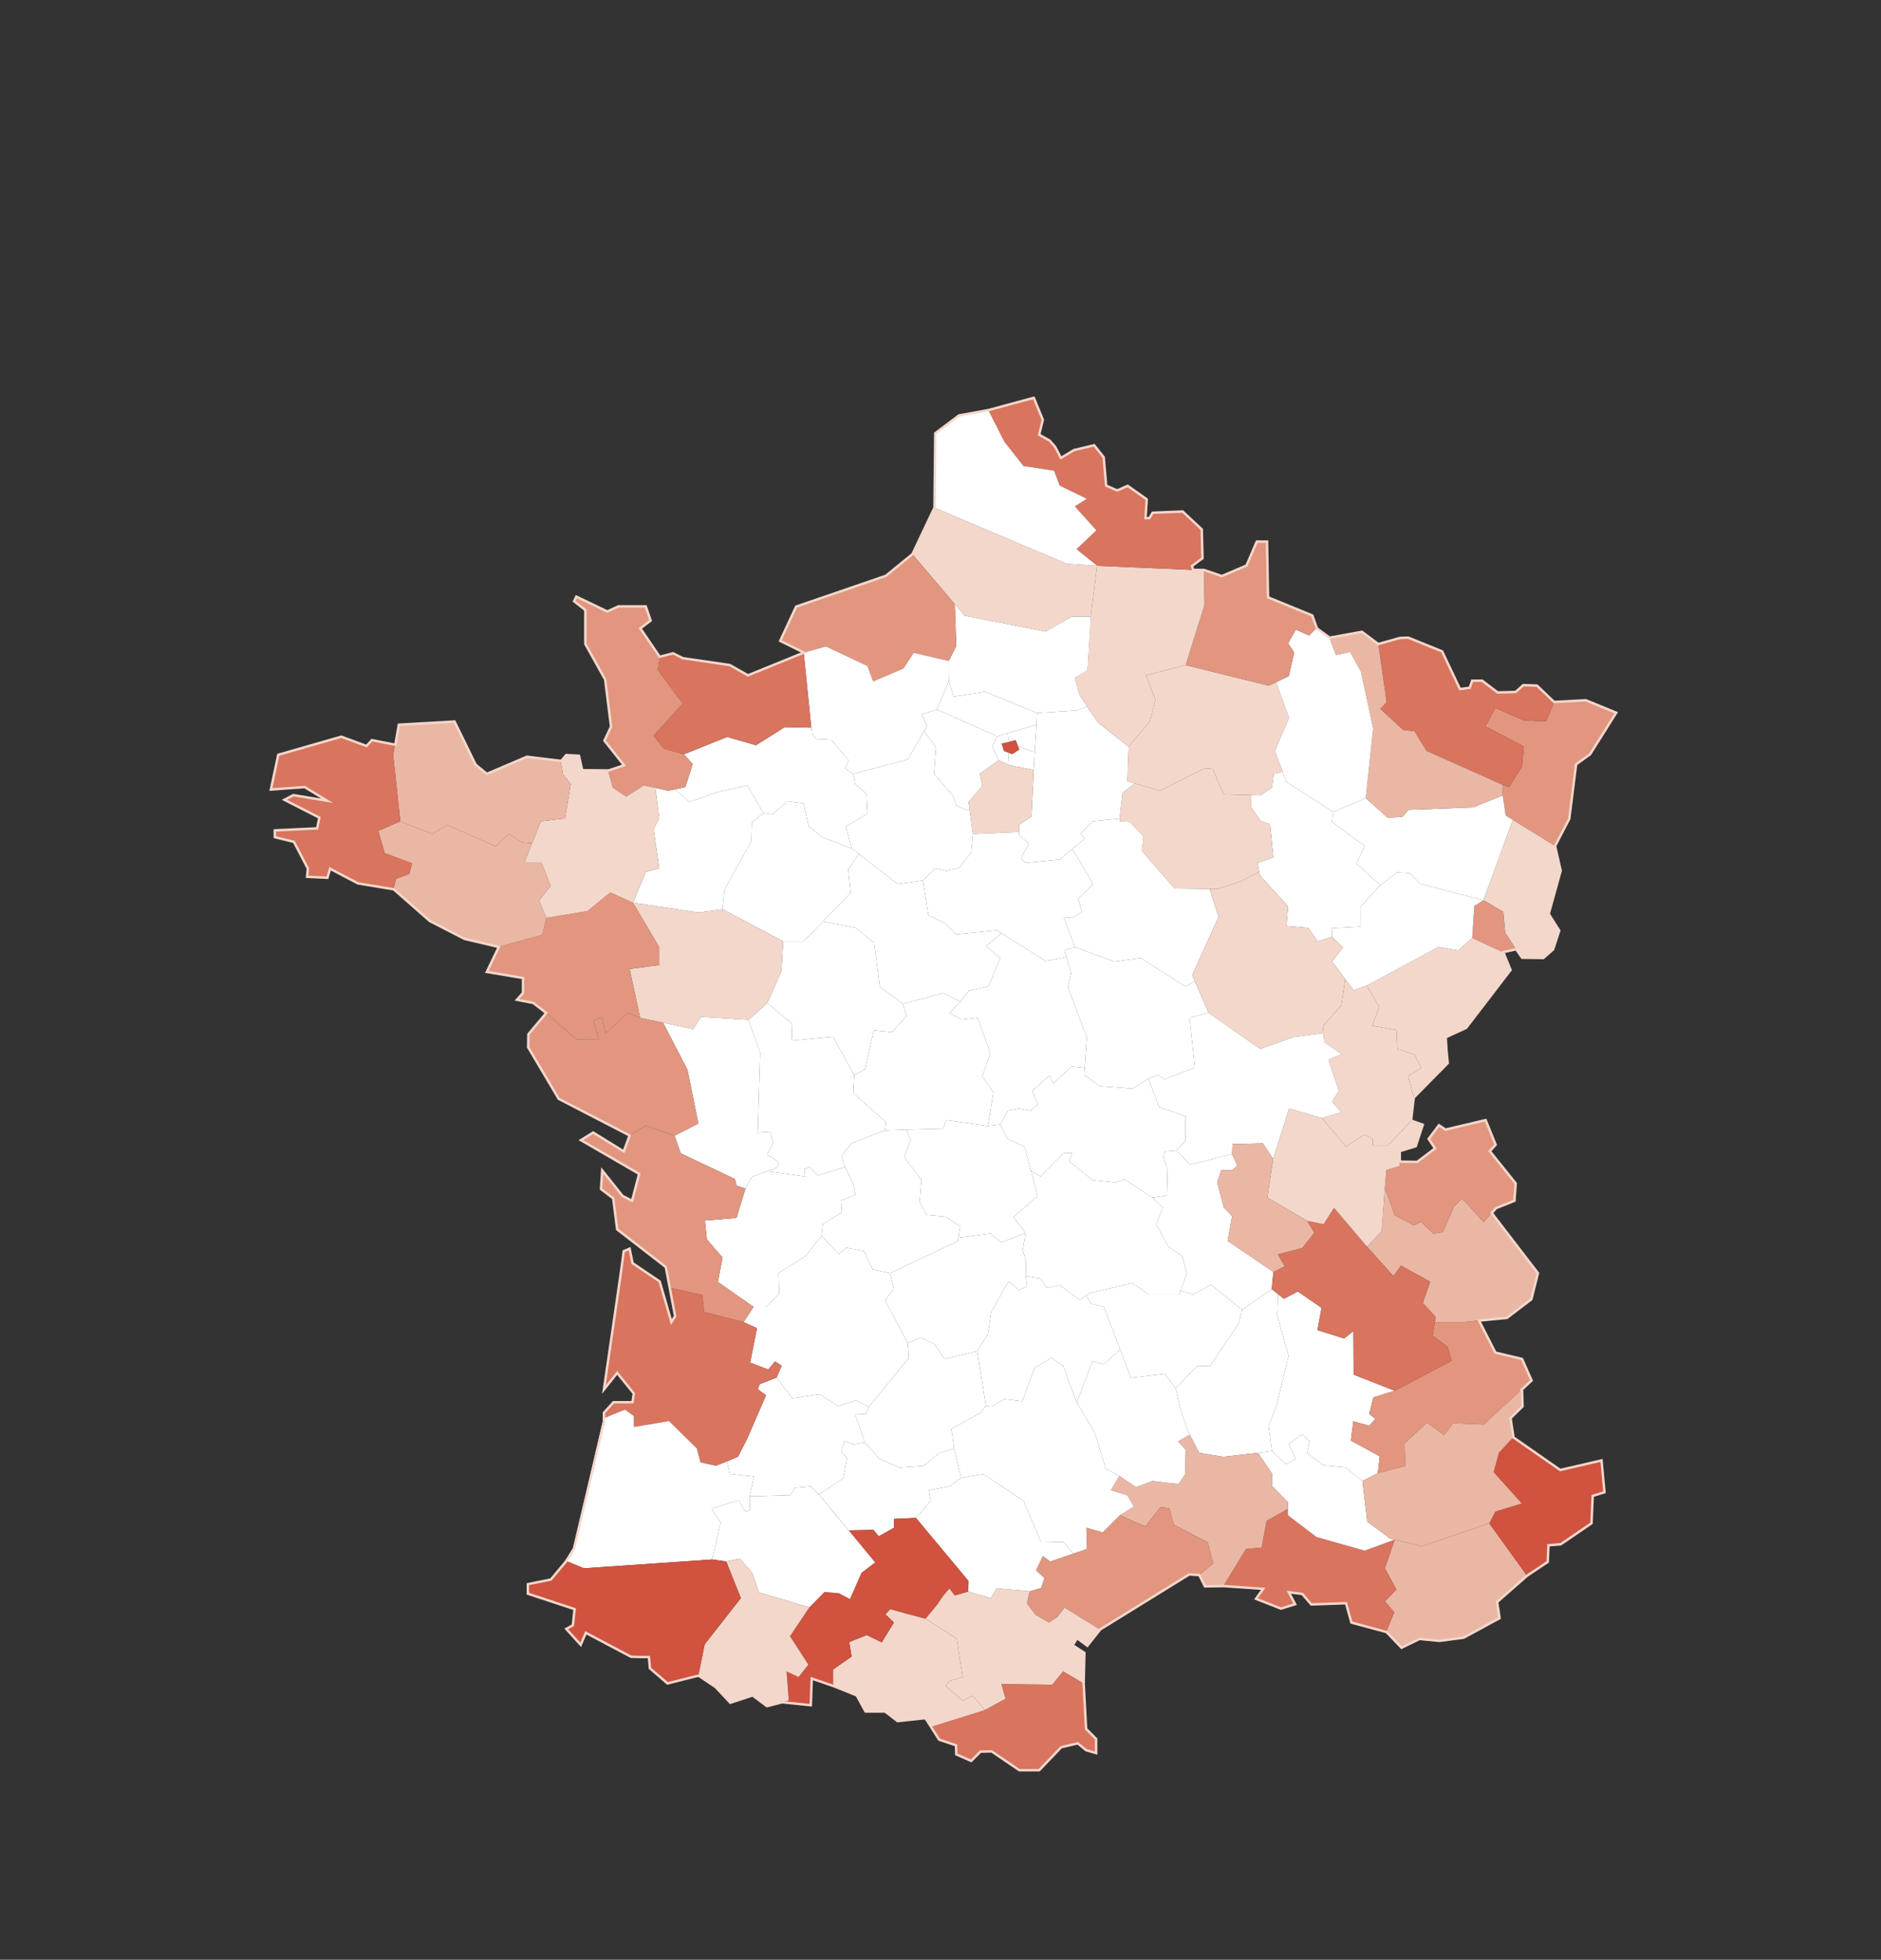<?xml version="1.0" encoding="utf-8"?>
<!-- Generator: Adobe Illustrator 19.0.0, SVG Export Plug-In . SVG Version: 6.00 Build 0)  -->
<svg version="1.1" id="Calque_1" xmlns="http://www.w3.org/2000/svg" xmlns:xlink="http://www.w3.org/1999/xlink" x="0px" y="0px"
	 viewBox="0 0 769.3 801.5" style="enable-background:new 0 0 769.3 801.5;" xml:space="preserve">
<rect x="0" y="0" width="769.3" height="801.5" fill="#333333" stroke="none"/>
<style type="text/css">
	.st0{fill:#EBB7A5;}
	.st1{fill:#D9745E;}
	.st2{fill:#FFFFFF;}
	.st3{fill:#F4D7CB;}
	.st4{fill:#E2967F;}
	.st5{fill:#D0523F;}
	.st6{fill:none;stroke:#F4D7CB;stroke-miterlimit:10;}
</style>
<g id="XMLID_2577_">
	<polygon id="Var" class="st0" points="609.1,623 624.5,644.4 612.1,655.2 613.1,661.8 598.4,669.8 588.5,671.1 580.5,670.3 
		573.1,673.9 566.9,667.5 570.2,659.4 566.4,654.9 571.1,650.1 566.4,641.4 570.4,629.7 581.5,632.4 	"/>
	<polygon id="Bouches-du-Rhône" class="st1" points="566.4,641.4 571.1,650.1 566.4,654.9 570.2,659.4 566.9,667.5 552.5,663.6 
		550.3,655.7 536.2,656.2 532.4,651.9 527,651.2 529.6,656.1 523.8,657.9 513.5,653.9 516.5,649.8 500.3,648.7 509.6,633.5 
		516,632.9 518,622 526.7,617.1 526.7,619.7 538.4,628.6 558.1,634.2 570.4,629.7 570.4,629.7 	"/>
	<polygon id="Drôme" class="st2" points="570.4,568.8 561.7,571.5 560,578.3 562.5,580.3 560,583.1 553.5,581.3 552.5,589.2 
		564.3,595.6 563.5,602.5 557.2,605.7 550.2,600.1 541.3,599.3 534.6,594.2 535.6,589.5 532.6,586.6 527.1,590.5 529.9,596.7 
		526,598.8 520.2,593.5 518.8,583.1 522.1,574.8 527,554.6 522.4,538 522.7,529.3 525.1,531.2 530.8,528.2 540.5,534.9 538.8,544 
		549.7,547.4 553.5,544.4 553.6,562.2 	"/>
	<polygon id="Vaucluse" class="st2" points="570.4,629.7 558.1,634.2 538.4,628.6 526.7,619.7 526.7,617.1 526.7,614.3 520.3,607.8 
		520.3,602.8 514.5,594.2 514.4,594.2 520.2,593.5 526,598.8 529.9,596.7 527.1,590.5 532.6,586.6 535.6,589.5 534.6,594.2 
		541.3,599.3 550.2,600.1 557.2,605.7 559.2,622.3 568.6,629.3 	"/>
	<polygon id="Haute-Marne" class="st2" points="564.5,362 556.4,370.9 556.4,379 544.9,379.6 544.8,383.2 538.9,385 535,379.5 
		526.1,378.7 526.8,370.7 515.3,358.1 515,356.6 514.3,352.9 520.8,350.6 519.4,337.1 515.6,335.8 511.7,330.2 511.7,325.2 
		515.5,325.3 520.2,322 520.9,316.5 524.6,315.6 526.1,319.8 545.3,332.1 544.8,336.2 558.1,345.9 554.8,353.2 	"/>
	<polygon id="Marne" class="st3" points="464.1,320.4 461.1,319.5 461.6,305.4 470.3,295 472.5,286.1 468.7,276.2 484.9,272 
		518.8,280.4 521.9,279 527.2,293.6 521.4,307.1 524.6,315.6 520.9,316.5 520.2,322 515.5,325.3 511.7,325.2 500.4,324.9 496,314.5 
		492.7,314.2 474.4,323.4 	"/>
	<polygon id="Ardèche" class="st2" points="522.4,538 527,554.6 522.1,574.8 518.8,583.1 520.2,593.5 514.4,594.2 500.3,595.8 
		490.4,594.2 486.6,586.8 485.8,585.2 482.8,576.5 480.8,567.8 489.7,558.6 494.9,558.7 506.7,541.1 508,535.7 520.1,527.2 
		522.7,529.3 	"/>
	<polygon id="Gard" class="st0" points="526.7,614.3 526.7,617.1 518,622 516,632.9 509.6,633.5 500.3,648.7 492.6,648.8 
		490.4,644.2 496.2,639.4 493.9,630.8 480.1,623.6 478.2,616.8 474.6,616.4 468.4,624.3 458,619.7 463.7,616.2 461.1,611.6 
		454.3,609.5 457.8,603.6 464.6,608.2 471.3,605.7 476.3,606.3 482,606.9 484.7,603 484.9,592.9 481.8,589.5 486.6,586.8 
		490.4,594.2 500.3,595.8 514.4,594.2 514.5,594.2 520.3,602.8 520.3,607.8 	"/>
	<polygon id="Aube" class="st3" points="519.4,337.1 520.8,350.6 514.3,352.9 515,356.6 514.9,356.6 507.6,360.4 497.8,363.6 
		494.9,363.6 480.4,363.4 467,348 467.7,342.1 462.1,336.1 458.1,335.9 457.9,334.8 459.1,324.3 464.1,320.4 474.4,323.4 
		492.7,314.2 496,314.5 500.4,324.9 511.7,325.2 511.7,330.2 515.6,335.8 	"/>
	<polygon id="Loire" class="st2" points="520.8,520.2 520.1,527.2 508,535.7 495.2,525.4 488,529.5 482.8,527.8 485.4,520.9 
		483.5,513.7 477.8,509.9 472.9,500.7 475.6,493.9 471.3,489.8 477.6,488.9 477.3,477.3 475.8,473.4 476.4,470.9 481.1,470.5 
		486.7,476.3 503.9,472 506.1,476.7 503.9,478.6 499.5,478.6 497.8,483.6 500.6,493.9 503.9,497.4 502.1,507.5 	"/>
	<polygon id="Haute-Loire" class="st2" points="508,535.7 506.7,541.1 494.9,558.7 489.7,558.6 480.8,567.8 476.3,561.9 
		462.5,563.5 458.1,551.9 451.5,534.5 446.2,533.1 444.5,530.2 444.2,529.8 445.4,528.9 463.1,524.8 469.7,529.3 482.3,529.3 
		482.8,527.8 488,529.5 495.2,525.4 	"/>
	<polygon id="Yonne" class="st2" points="494.9,364.2 498.4,375 487.6,398.8 488.7,401.3 484.9,403.5 466.5,391.8 455.8,393.3 
		439.7,387.4 435,375.1 438.5,375.4 442.5,373 441,367.5 447.1,361.6 438.5,347.2 443.6,343 441.9,341 446.8,335.9 457.9,334.8 
		458.1,335.9 462.1,336.1 467.7,342.1 467,348 480.4,363.4 494.9,363.6 	"/>
	<polygon id="Hérault" class="st4" points="493.9,630.8 496.2,639.4 490.4,644.2 486.3,643.9 449.8,666.4 435.4,657.5 432.4,661.4 
		429,663.6 423.5,660.4 420,655.8 421.1,650.8 425.8,649.4 427.1,645.4 423.7,642.2 426.5,636.4 429.6,638.6 438.9,635.4 
		444.5,633.5 444.3,624.8 451,626.7 458,619.7 468.4,624.3 474.6,616.4 478.2,616.8 480.1,623.6 	"/>
	<polygon id="Nièvre" class="st2" points="488.7,401.3 494.3,414.2 486.5,416.2 488.7,436.6 476.3,441.4 473.5,439.7 469.7,441.1 
		463.3,445.2 449.7,444.2 443.4,439.6 443.6,436.7 444.5,424.3 436.7,403.6 438.1,398.1 436.1,391.3 436.1,391.3 435.3,388.7 
		439.7,387.4 455.8,393.3 466.5,391.8 484.9,403.5 	"/>
	<polygon id="Lozère" class="st2" points="485.8,585.2 486.6,586.8 481.8,589.5 484.9,592.9 484.7,603 482,606.9 476.3,606.3 
		471.3,605.7 464.6,608.2 457.8,603.6 452.2,600.6 447.7,585.8 440.4,573.6 446.8,556.7 451.4,558 458.1,551.9 462.5,563.5 
		476.3,561.9 480.8,567.8 482.8,576.5 	"/>
	<polygon id="Puy-de-Dôme" class="st2" points="483.5,513.7 485.4,520.9 482.8,527.8 482.3,529.3 469.7,529.3 463.1,524.8 
		445.4,528.9 444.2,529.8 441.7,531.7 433.2,525.5 428.2,526.8 425.5,522.8 419.5,521.9 419.6,515.8 418.3,511.2 419.4,504.3 
		414.5,497.8 424.4,489.1 421.6,478.6 425.5,481.2 435,471.6 438.4,471.6 437.4,475 446.8,482.6 456.1,483.6 459.9,482.3 
		471.3,489.8 475.6,493.9 472.9,500.7 477.8,509.9 	"/>
	<polygon id="Allier" class="st2" points="484.9,456.6 484.8,466.6 481.1,470.5 476.4,470.9 475.8,473.4 477.3,477.3 477.6,488.9 
		471.3,489.8 459.9,482.3 456.1,483.6 446.8,482.6 437.4,475 438.4,471.6 435,471.6 425.5,481.2 421.6,478.6 419,469 411.9,465.6 
		409.1,459.9 412.1,454.3 416.7,453.4 421.4,454.3 424.5,451.6 422.1,446.2 429.2,439.9 430.7,443.2 438.2,436.2 443.2,436.7 
		443.6,436.7 443.4,439.6 449.7,444.2 463.3,445.2 469.7,441.1 474,452.7 	"/>
	<polygon id="Seine-et-Marne" class="st2" points="464.1,320.4 459.1,324.3 457.9,334.8 446.8,335.9 441.9,341 443.6,343 
		438.5,347.2 433.4,351.5 419.4,352.9 417.5,351.1 420.8,345 416.8,341.6 416.9,340.4 416.9,337.2 421.8,334 422.8,315 423.2,307.5 
		423.9,296.4 424.1,291.6 440.3,290.6 444.6,288.9 449.1,295.5 461.6,305.4 461.1,319.5 	"/>
	<polygon id="Aveyron" class="st2" points="461.1,611.6 463.7,616.2 458,619.7 451,626.7 444.3,624.8 444.5,633.5 438.9,635.4 
		434.9,630.7 425.7,630.5 418.6,613.8 402.2,602.9 393.1,604.4 390.2,592.5 389.1,584.4 401,577.8 403.2,574.9 405.7,575.2 
		410.7,572.2 418.1,573.1 423.1,559.6 430,555.3 434.9,558.7 437.1,565 440.4,573.6 447.7,585.8 452.2,600.6 457.8,603.6 
		454.3,609.5 	"/>
	<polygon id="Cantal" class="st2" points="451.5,534.5 458.1,551.9 451.4,558 446.8,556.7 440.4,573.6 437.1,565 434.9,558.7 
		430,555.3 423.1,559.6 418.1,573.1 410.7,572.2 405.7,575.2 403.2,574.9 399.7,552.6 404,545.7 405.4,536.5 412.5,524 416.6,527.6 
		420.1,526.1 419.5,521.9 425.5,522.8 428.2,526.8 433.2,525.5 441.7,531.7 444.2,529.8 444.5,530.2 446.2,533.1 	"/>
	<polygon id="Bas-Rhin" class="st4" points="641.8,334.9 644.6,312.6 650.3,308.5 661,291.5 648.6,286.4 635.6,287.1 632.3,295.1 
		623.1,294.6 611.6,289.5 607.5,297.1 623.2,305.3 622.5,313.4 617.2,321.9 614.6,321 614.6,325.3 615.8,333.5 618.7,335.3 636,346 
			"/>
	<polygon id="Alpes-Maritimes" class="st5" points="651.2,611.8 656.1,610.3 654.9,597.3 638,601.2 618.8,587.9 613,594.2 
		610.9,602.1 622.4,614.9 611.6,618.2 609.1,623 610,624.3 624.5,644.4 632.9,638.8 633.1,632 638.2,631.6 650.7,623 650.7,622.9 	
		"/>
	<polygon id="Haut-Rhin" class="st3" points="615.6,381.5 619.9,388 622.4,391.7 631,391.5 635.2,388.3 637.7,380.6 637.7,380.6 
		633.4,373.8 638.3,356.1 636,346 618.7,335.3 606.7,368.2 614.8,372.9 	"/>
	<polygon id="Moselle" class="st1" points="572.6,260.9 563.7,263.4 567.1,287.2 564.5,289.9 573.9,298.6 578.5,299.1 583.4,307.1 
		614.6,321 617.2,321.9 622.5,313.4 623.2,305.3 607.5,297.1 611.6,289.5 623.1,294.6 632.3,295.1 635.6,287.1 628.6,280.4 
		623,280.2 619.9,283 612.5,283.2 606.2,278.4 602.1,278.4 601.1,281.3 597.4,281.8 589.7,266.4 581.8,263.2 575.9,260.8 	"/>
	<polygon id="Savoie" class="st0" points="598,490.2 594.7,493.4 590.1,503.9 586.3,504.6 581.2,499.8 578.2,501.1 570.4,497 
		566.4,485.7 565.1,503.5 559.1,509.9 569.9,521.9 573,517.6 584.9,524.2 581.9,532.9 587.2,538.7 586.8,540.7 598.7,540.7 
		604.8,540.1 616.2,539 626.1,531.4 628.8,520.7 610,496.1 606.8,499.8 	"/>
	<polygon id="Hautes-Alpes" class="st4" points="574.5,590.3 583.7,581.8 590.6,587 594.2,582.1 606.9,582.6 622.1,568.5 
		626.2,564.6 622.4,555.8 611.5,553.2 604.8,540.1 598.7,540.7 586.8,540.7 585.9,546.3 592,550.8 593.7,556.5 570.4,568.8 
		568.2,569.4 561.7,571.5 560,578.3 562.5,580.3 560,583.1 553.5,581.3 552.5,589.2 564.3,595.6 563.5,602.5 574.7,599.6 	"/>
	<polygon id="Alpes-de-Haute-Provence" class="st0" points="611.6,618.2 622.4,614.9 610.9,602.1 613,594.2 618.8,587.9 617.6,580 
		622.5,575.2 622.4,568.8 622.1,568.5 606.9,582.6 594.2,582.1 590.6,587 583.7,581.8 574.5,590.3 574.7,599.6 563.5,602.5 
		557.2,605.7 559.2,622.3 568.6,629.3 570.4,629.7 570.4,629.7 581.5,632.4 605,624.4 609.1,623 	"/>
	<polygon id="Territoire_de_Belfort" class="st4" points="619.3,388.4 619.9,388 615.6,381.5 614.8,372.9 606.7,368.2 603,370.5 
		602.1,383.6 614.6,389.4 	"/>
	<polygon id="Haute-Savoie" class="st4" points="609.1,470.8 611.5,468.2 607.5,458.1 591,462 588.3,460.2 584.2,465.8 586.8,469.8 
		579.5,475.2 572.4,475.1 572.4,476.9 567,478.5 566.4,485.7 566.4,485.7 570.4,497 578.2,501.1 581.2,499.8 586.3,504.6 
		590.1,503.9 594.7,493.4 598,490.2 606.8,499.8 610,496.1 611.7,494.1 619.2,491.1 619.4,489.2 619.7,484 	"/>
	<polygon id="Vosges" class="st2" points="576.6,357.1 581,361.5 606.7,368.2 618.7,335.3 615.8,333.5 614.6,325.3 602.5,330.2 
		576.1,331.2 573.5,334.1 567.5,334.4 558.6,326.4 545.3,332.1 544.8,336.2 558.1,345.9 554.8,353.2 564.5,362 571.4,356.8 	"/>
	<polygon id="Doubs" class="st3" points="561.2,419.5 571.2,421.3 571.5,429 578.5,431.3 581.3,436.8 575.9,440.1 578.2,448.9 
		592.1,434.8 591.8,424.2 599.9,420.4 617.6,396.7 614.6,389.4 602.1,383.6 596.4,388.7 588.3,387.3 559,403.1 564.1,411.9 	"/>
	<polygon id="Meurthe-et-Moselle" class="st0" points="583.4,307.1 578.5,299.1 573.9,298.6 564.5,289.9 567.1,287.2 563.7,263.4 
		558.3,259.5 556.8,258.4 543.7,260.8 546.4,267.9 552.2,266.7 556.6,274.7 561.6,297.9 558.6,326.4 567.5,334.4 573.5,334.1 
		576.1,331.2 602.5,330.2 614.6,325.3 614.6,321 	"/>
	<polygon id="Haute-Saône" class="st2" points="544.8,393.3 550.2,400.5 553.6,405.1 559,403.1 588.3,387.3 596.4,388.7 
		602.1,383.6 603,370.5 606.7,368.2 581,361.5 576.6,357.1 571.4,356.8 564.5,362 556.4,370.9 556.4,379 544.9,379.6 544.8,383.2 
		549.2,387.5 	"/>
	<polygon id="Isère" class="st1" points="593.7,556.5 592,550.8 585.9,546.3 586.8,540.7 587.2,538.7 581.9,532.9 584.9,524.2 
		573,517.6 569.9,521.9 559.1,509.9 545.6,494 541.3,500.7 534.6,499.3 537.5,504.2 532.6,510.4 522.6,513 525.4,517.9 520.8,520.2 
		520.1,527.2 522.7,529.3 525.1,531.2 530.8,528.2 540.5,534.9 538.8,544 549.7,547.4 553.5,544.4 553.6,562.2 567.8,567.8 
		570.4,568.8 	"/>
	<polygon id="Ain" class="st3" points="566.4,485.7 566.4,485.7 567,478.5 572.4,476.9 572.4,475.1 572.3,471 578.9,469.1 
		581.7,460.5 577,458.5 567.8,468.4 561.4,468.4 561.5,465.8 558,464 550.5,469 540.7,457.3 527.2,453.4 520.7,474 518.3,489.8 
		534.6,499.3 541.3,500.7 545.6,494 559.1,509.9 565.1,503.5 	"/>
	<polygon id="Jura" class="st3" points="550.5,469 558,464 561.5,465.8 561.4,468.4 567.8,468.4 577,458.5 578.2,448.9 575.9,440.1 
		581.3,436.8 578.5,431.3 571.5,429 571.2,421.3 561.2,419.5 564.1,411.9 559,403.1 553.6,405.1 550.2,400.5 548.6,411.1 541,419.8 
		541.3,422.5 541.6,426.2 548.8,431.1 543.3,433.4 547.6,446.2 544.8,450.5 548.6,454.9 540.7,457.3 	"/>
	<polygon id="Meuse" class="st2" points="561.6,297.9 556.6,274.7 552.2,266.7 546.4,267.9 543.7,260.8 538.4,256.9 535.4,259.9 
		530,257.5 526.8,263.1 529.3,266.9 527.1,276.5 521.9,279 527.2,293.6 521.4,307.1 524.6,315.6 526.1,319.8 545.3,332.1 
		558.6,326.4 	"/>
	<polygon id="Côte-d_x27_Or" class="st3" points="529.2,424.1 541.3,422.5 541,419.8 548.6,411.1 550.2,400.5 544.8,393.3 
		549.2,387.5 544.8,383.2 538.9,385 535,379.5 526.1,378.7 526.8,370.7 515.3,358.1 515,356.6 514.9,356.6 507.6,360.4 497.8,363.6 
		494.9,363.6 494.9,364.2 498.4,375 487.6,398.8 488.7,401.3 494.3,414.2 515.4,429 	"/>
	<polygon id="Saône-et-Loire" class="st2" points="516.5,467.6 520.7,474 527.2,453.4 540.7,457.3 548.6,454.9 544.8,450.5 
		547.6,446.2 543.3,433.4 548.8,431.1 541.6,426.2 541.3,422.5 529.2,424.1 515.4,429 494.3,414.2 486.5,416.2 488.7,436.6 
		476.3,441.4 473.5,439.7 469.7,441.1 474,452.7 484.9,456.6 484.8,466.6 481.1,470.5 486.7,476.3 503.9,472 504.1,467.9 	"/>
	<polygon id="Ardennes" class="st4" points="529.3,266.9 526.8,263.1 530,257.5 535.4,259.9 538.4,256.9 536.5,251.5 518.6,244.3 
		518.2,221.5 514,221.5 509.8,231.3 499.7,235.6 492.4,233.1 492.6,247.5 484.9,272 518.8,280.4 521.9,279 527.1,276.5 	"/>
	<polygon id="Rhône" class="st0" points="522.6,513 532.6,510.4 537.5,504.2 534.6,499.3 518.3,489.8 520.7,474 516.5,467.6 
		504.1,467.9 503.9,472 506.1,476.7 503.9,478.6 499.5,478.6 497.8,483.6 500.6,493.9 503.9,497.4 502.1,507.5 520.8,520.2 
		525.4,517.9 	"/>
	<polygon id="Aisne" class="st3" points="492.6,247.5 492.4,233.1 488,233.1 448.7,231.4 446.1,252.2 446,252.7 444.8,274.2 
		439.6,277.3 441.6,284.4 444.6,288.9 449.1,295.5 461.6,305.4 470.3,295 472.5,286.1 468.7,276.2 484.9,272 	"/>
	<polygon id="Nord" class="st1" points="418.6,190.6 431.1,192.5 433.4,198.6 444.5,204 439.6,207.1 448.4,216.9 440.3,224.6 
		448.7,231.4 488,233.1 487.5,231.5 491.8,228.3 491.5,216.5 483.7,209.2 471.4,209.7 470.1,211.9 468.5,211.9 468.8,204.2 
		461.2,198.7 456.8,200.6 452.2,198.6 451.2,187 447.3,182.1 439,184.1 433.7,187.3 431.3,182.7 429.2,180.2 424.8,177.8 
		426.4,171.7 422.8,162.7 422.8,162.7 404.2,167.7 410.8,180.7 	"/>
	<polygon id="Somme" class="st3" points="448.7,231.4 436.4,230.6 382,207.6 373.1,226.6 390.5,247.1 394.5,251.8 427.6,258.3 
		438.3,252.2 445.3,252.2 446.1,252.2 	"/>
	<polygon id="Pas-de-Calais" class="st2" points="436.4,230.6 448.7,231.4 440.3,224.6 448.4,216.9 439.6,207.1 444.5,204 
		433.4,198.6 431.1,192.5 418.6,190.6 410.8,180.7 404.2,167.7 392,169.9 382.3,177.2 382,207.6 	"/>
	<polygon id="Oise" class="st2" points="446.1,252.2 444.8,274.2 439.6,277.3 441.6,284.4 444.6,288.9 440.3,290.6 424.1,291.6 
		402.9,282.9 390,284.9 388.1,278.4 388,270.3 391.1,264.2 390.5,247.1 394.5,251.8 427.6,258.3 438.3,252.2 	"/>
	<polygon id="Cher" class="st2" points="436.7,403.6 444.5,424.3 443.6,436.7 443.2,436.7 438.2,436.2 430.7,443.2 429.2,439.9 
		422.1,446.2 424.5,451.6 421.4,454.3 416.7,453.4 412.1,454.3 409.1,459.9 404,460.5 406.3,446.8 401.8,440.2 405,430.6 
		399.8,416.2 393.3,417 388.3,414.3 392.7,409.7 396.3,405.2 404.3,403.4 409.1,391.8 403.3,387 409.6,381.7 427.8,393.1 
		436.1,391.3 436.1,391.3 438.1,398.1 	"/>
	<polygon id="Creuse" class="st2" points="421.6,478.6 424.4,489.1 414.5,497.8 419.4,504.3 409.6,508.1 405,504.5 392,506.2 
		392.7,501.6 386.8,497.6 379.1,496.9 376.1,491.6 376.9,482.6 369.8,473.2 372.5,466.3 370.7,462 385.7,461.6 387,458.1 404,460.5 
		409.1,459.9 411.9,465.6 419,469 	"/>
	<polygon id="Val-d_x27_Oise" class="st2" points="424.1,291.6 423.9,296.4 412.2,299.8 407.8,301.1 383.2,290.2 388.1,278.4 
		390,284.9 402.9,282.9 	"/>
	<polygon id="Seine-Saint-Denis" class="st2" points="423.9,296.4 423.2,307.5 422.4,307.4 416.8,305.3 416.4,305.4 415.4,302.7 
		412.7,303.4 412.6,302.8 412.2,299.8 	"/>
	<polygon id="Val-de-Marne" class="st2" points="423.2,307.5 422.8,315 412.7,312.9 412.4,308.4 412.6,307.9 414,308.4 416.9,306.5 
		416.4,305.4 416.8,305.3 422.4,307.4 	"/>
	<polygon id="Essonne" class="st3" points="422.8,315 421.8,334 416.9,337.2 416.9,340.4 416,340.3 397.9,341.1 396.6,331.3 
		396.1,328 401.8,321.4 400.7,316.5 408.5,310.9 412.7,312.9 	"/>
	<polygon id="Paris" class="st5" points="416.4,305.4 416.9,306.5 414,308.4 412.6,307.9 410.6,307.2 409.6,304.1 412.7,303.4 
		415.4,302.7 	"/>
	<polygon id="Hauts-de-Seine" class="st2" points="412.6,302.8 412.7,303.4 409.6,304.1 410.6,307.2 412.6,307.9 412.4,308.4 
		412.7,312.9 408.5,310.9 405.8,305.4 407.8,301.1 412.2,299.8 	"/>
	<polygon id="Loir-et-Cher" class="st2" points="409.6,381.7 403.3,387 409.1,391.8 404.3,403.4 396.3,405.2 392.7,409.7 
		385.8,406.1 369.3,410.6 359.8,403.5 357.5,385.6 349.9,379.4 336.5,376.9 347.9,365.2 346.9,355.5 351.3,349.3 367.2,361.6 
		377.5,360.1 379.7,374.3 386.4,377.6 391.1,382.1 407.6,380.5 	"/>
	<polygon id="Yvelines" class="st2" points="405.8,305.4 408.5,310.9 400.7,316.5 401.8,321.4 396.1,328 396.6,331.3 395.6,331.4 
		391.1,329.5 389.7,325.3 382,316.5 382.8,305.7 378.2,299.4 377.9,299.2 379.2,297.1 377,292.1 383.2,290.2 407.8,301.1 	"/>
	<polygon id="Indre" class="st2" points="401.8,440.2 406.3,446.8 404,460.5 387,458.1 385.7,461.6 370.7,462 362,462.3 362.4,459 
		349,447.1 349.4,439.7 353.7,437.4 357.4,421.4 364.8,422.1 370.7,415.6 369.3,410.6 385.8,406.1 392.7,409.7 388.3,414.3 
		393.3,417 399.8,416.2 405,430.6 	"/>
	<polygon id="Eure-et-Loir" class="st2" points="396.6,331.3 397.9,341.1 397.2,348.5 392.4,354.9 387.2,356.2 382.5,355.1 
		377.5,360.1 367.2,361.6 351.3,349.3 348.3,347 346,338 354.8,332.8 354.4,324.7 349.8,320.7 348.9,316.5 371.2,310.6 377.9,299.2 
		378.2,299.4 382.8,305.7 382,316.5 389.7,325.3 391.1,329.5 395.6,331.4 	"/>
	<polygon id="Haute-Vienne" class="st2" points="392.7,501.6 392,506.2 391.8,507.6 364,520.7 356.9,519.2 353.4,511.7 346.2,510.3 
		343.2,512.9 335.9,505.5 336.5,500.7 344.3,495.8 344,491 349.8,488.6 349.1,484.5 345.6,477.3 344.2,472.7 348.2,467.6 362,462.3 
		370.7,462 372.5,466.3 369.8,473.2 376.9,482.6 376.1,491.6 379.1,496.9 386.8,497.6 	"/>
	<polygon id="Seine-Maritime" class="st4" points="390.5,247.1 391.1,264.2 388,270.3 373.7,267 369.5,273.4 357.1,278.7 
		354.8,272.4 337.8,264.4 328.7,266.9 319,262.1 325.5,248.1 362.2,235.5 373.1,226.6 	"/>
	<polygon id="Eure" class="st2" points="388,270.3 388.1,278.4 383.2,290.2 377,292.1 379.2,297.1 377.9,299.2 371.2,310.6 
		348.9,316.5 345.7,314.3 347,310.9 339.9,302.5 333.8,302.2 332.1,300 331.8,297.6 328.7,266.9 337.8,264.4 354.8,272.4 
		357.1,278.7 369.5,273.4 373.7,267 	"/>
	<polygon id="Dordogne" class="st2" points="371.2,549.3 371.7,555.4 355.3,575.4 350.1,572.7 342.8,575 335.1,570.2 324.1,571.9 
		317.6,563.4 319.7,558.6 317,556.8 314.2,560.1 306.8,557.3 309.6,543.2 304.1,540.7 308.2,534.5 313.1,534.5 318.7,529.2 
		318.4,520.7 329.4,513.8 335.9,505.5 343.2,512.9 346.2,510.3 353.4,511.7 356.9,519.2 364,520.7 365.6,527.2 362,531.7 	"/>
	<polygon id="Indre-et-Loire" class="st2" points="369.3,410.6 370.7,415.6 364.8,422.1 357.4,421.4 353.7,437.4 349.4,439.7 
		340.6,424 323.8,425.6 324,418.8 313.8,410.2 319.6,397.1 320.3,385 328.7,385 336.5,376.9 349.9,379.4 357.5,385.6 359.8,403.5 	
		"/>
	<polygon id="Vienne" class="st2" points="362.4,459 362,462.3 348.2,467.6 344.2,472.7 345.6,477.3 334.5,480.8 331.3,477.3 
		329,478.1 329.3,481.2 313.8,479 317.8,477.6 318.6,475.4 313.8,472.1 316.3,467.3 314.9,462.8 309.9,463.2 310.9,430.4 
		306.1,417.1 313.8,410.2 324,418.8 323.8,425.6 340.6,424 349.4,439.7 349,447.1 	"/>
	<polygon id="Lot-et-Garonne" class="st2" points="355.3,575.4 354.2,578.3 349.8,578.5 353.7,589.9 348.9,590.7 345.4,589.2 
		344,593.7 346.4,596.4 344.8,604.7 334.9,611.2 331.6,607.9 325,608.5 323.3,611.5 306.6,612 308.4,603.9 298.5,602.8 297.3,597.7 
		301.8,595.8 305.6,588.4 313.3,570.6 309.9,568.2 310.7,566.1 317.6,563.4 324.1,571.9 335.1,570.2 342.8,575 350.1,572.7 	"/>
	<polygon id="Orne" class="st2" points="354.4,324.7 354.8,332.8 346,338 348.3,347 336.5,342.5 330.7,337.9 328.7,328.6 322,327.7 
		316,333.1 312.2,332.5 305.6,321.2 293.3,324 281.9,328 276,322.8 280.3,321.9 283.3,312.5 279.7,308.5 297.4,301.4 309.2,304.8 
		320.9,297.4 331.8,297.6 332.1,300 333.8,302.2 339.9,302.5 347,310.9 345.7,314.3 348.9,316.5 349.8,320.7 	"/>
	<polygon id="Sarthe" class="st2" points="351.3,349.3 346.9,355.5 347.9,365.2 336.5,376.9 328.7,385 320.3,385 295.5,371.9 
		296.3,363.8 307.3,344 307.5,336.4 312.2,332.5 316,333.1 322,327.7 328.7,328.6 330.7,337.9 336.5,342.5 348.3,347 	"/>
	<polygon id="Charente" class="st2" points="349.1,484.5 349.8,488.6 344,491 344.3,495.8 336.5,500.7 335.9,505.5 329.4,513.8 
		318.4,520.7 318.7,529.2 313.1,534.5 308.2,534.5 293.6,524.3 295.5,514.3 289.1,506.9 288.3,499.2 301.2,498.1 304.9,486.1 
		307.5,481.3 313.8,479 329.3,481.2 329,478.1 331.3,477.3 334.5,480.8 345.6,477.3 	"/>
	<polygon id="Calvados" class="st1" points="328.7,266.9 331.8,297.6 320.9,297.4 309.2,304.8 297.4,301.4 279.7,308.5 271.5,306.2 
		267.3,300.9 279.2,287.7 269,274 269.8,268.6 275.3,267.2 279.3,269.2 298.3,272 305.7,276.2 	"/>
	<polygon id="Maine-et-Loire" class="st3" points="320.3,385 319.6,397.1 313.8,410.2 306.1,417.1 286.6,415.9 283.5,420.9 
		271.2,418.3 261.8,416.3 257.5,396.3 269.6,394.7 269.6,387.4 258.9,369.2 285.6,373.2 295.5,371.9 	"/>
	<polygon id="Gironde_1_" class="st1" points="319.7,558.6 317.6,563.4 310.7,566.1 309.9,568.2 313.3,570.6 305.6,588.4 
		301.8,595.8 297.3,597.7 292.8,599.5 286.5,598.1 285,592.4 273.6,581.2 259.3,583.6 259.2,579.1 255.6,576.5 246.8,580.1 
		247,577.8 250.9,573.5 258.7,573.5 259.2,569.9 252.3,561.5 246.8,568.3 254.9,511.7 257.3,510.7 258.5,516.6 269.6,524.1 
		274.4,540.7 275.9,538.3 273.7,526.6 287.2,529.6 288,536.6 304.1,540.7 309.6,543.2 306.8,557.3 314.2,560.1 317,556.8 	"/>
	<polygon id="Deux-Sèvres" class="st2" points="318.6,475.4 317.8,477.6 313.8,479 307.5,481.3 304.9,486.1 301.2,484.9 
		300.6,482.2 278.4,471.7 275.9,464.5 285.6,459.5 281.2,437.6 271.2,418.3 283.5,420.9 286.6,415.9 306.1,417.1 310.9,430.4 
		309.9,463.2 314.9,462.8 316.3,467.3 313.8,472.1 	"/>
	<polygon id="Mayenne" class="st2" points="305.6,321.2 312.2,332.5 307.5,336.4 307.3,344 296.3,363.8 295.5,371.9 285.6,373.2 
		258.9,369.2 264.1,356.6 269.6,355.1 267.3,339.1 269.6,334.5 268,322.2 273.3,323.4 276,322.8 281.9,328 293.3,324 	"/>
	<polygon id="Charente-Maritime" class="st4" points="308.2,534.5 304.1,540.7 288,536.6 287.2,529.6 273.7,526.6 272.1,518.2 
		252.2,502.8 250.7,490.1 245.7,486.3 246.2,478.7 254.4,489.1 258.4,491.1 261.3,480.1 237.5,466.3 242.5,463.2 255,470.9 
		257.4,464.4 264.1,460.4 275.9,464.5 278.4,471.7 300.6,482.2 301.2,484.9 304.9,486.1 301.2,498.1 288.3,499.2 289.1,506.9 
		295.5,514.3 293.6,524.3 	"/>
	<polygon id="Tarn-et-Garonne" class="st2" points="388.3,607.9 393.1,604.4 390.2,592.5 384.1,594.3 377.7,599.5 367.9,600.2 
		359.6,596.6 353.7,589.9 348.9,590.7 345.4,589.2 344,593.7 346.4,596.4 344.8,604.7 334.9,611.2 347.1,625.9 347.1,625.9 
		347.1,625.9 357.2,625.7 359.4,628.3 365.7,624.8 365.6,623 365.6,621.2 374.6,620.8 380.7,613.8 380.2,611.2 380.2,611.2 
		379.9,609.5 	"/>
	<polygon id="Aude" class="st3" points="407.5,649.6 405.3,653.6 396,650.9 390.5,652.5 388.3,649.6 385.8,652.5 383.3,656.2 
		378.5,662 391.3,670.2 393.7,685.9 388.3,687.5 386.8,689.6 393.8,695.6 397.9,693.5 402.8,699.4 411.3,694.8 409.6,688.8 
		430.4,689 434.8,683.6 443.1,688.5 443.3,675.9 438.5,672.8 440.3,670 444.5,673.1 449.8,666.4 435.4,657.5 432.4,661.4 429,663.6 
		423.5,660.4 420,655.8 421.1,650.8 	"/>
	<polygon id="Pyrénées-Orientales" class="st1" points="430.4,689 409.6,688.8 411.3,694.8 402.8,699.4 380.7,706.3 383.8,711.3 
		390.9,713.6 391.1,717.5 397.2,720.2 401,716.4 405.6,716.3 416.9,724 425,724 434,714.6 440.8,713 444.2,715.8 448.3,717 
		448.3,711.2 444.2,706.7 443.1,688.5 434.8,683.6 	"/>
	<polygon id="Tarn" class="st2" points="374.6,620.8 396.1,646.6 396,650.9 405.3,653.6 407.5,649.6 421.1,650.8 425.8,649.4 
		427.1,645.4 423.7,642.2 426.5,636.4 429.6,638.6 438.9,635.4 434.9,630.7 425.7,630.5 418.6,613.8 402.2,602.9 393.1,604.4 
		388.3,607.9 379.9,609.5 380.2,611.2 380.7,613.8 	"/>
	<polygon id="Ariège" class="st3" points="397.9,693.5 393.8,695.6 386.8,689.6 388.3,687.5 393.7,685.9 391.3,670.2 378.5,662 
		370.6,659.9 364.1,658.1 362.1,660.2 365.6,663.6 360.6,671.7 354.5,668.7 347.3,671.6 348.3,677.5 340.7,682.8 340.7,689.5 
		350.4,693.4 354,700 362,700 367.1,703.9 378.5,702.7 380.7,706.3 402.8,699.4 	"/>
	<polygon id="Haute-Garonne" class="st5" points="348.3,677.5 347.3,671.6 354.5,668.7 360.6,671.7 365.6,663.6 362.1,660.2 
		364.1,658.1 370.6,659.9 378.5,662 383.3,656.2 385.8,652.5 388.3,649.6 390.5,652.5 396,650.9 396.1,646.6 374.6,620.8 
		365.6,621.2 365.7,624.8 359.4,628.3 357.2,625.7 347.1,625.9 357.9,639 352.3,643.3 347.6,654 343.1,651.6 337.2,651.1 331,657.4 
		323.1,669.2 330.6,680.8 326.6,685.9 321.7,683.6 322.6,695.5 319.7,696.2 331.5,697.3 332,686.5 340.7,689.5 340.7,682.8 	"/>
	<polygon id="Gers" class="st2" points="304.9,618.2 302,613.5 291,617.1 294.7,622.7 291.3,637.8 297,638.6 302.6,637.5 
		307.5,643.1 310.4,651.3 331,657.4 337.2,651.1 343.1,651.6 347.6,654 352.3,643.3 357.9,639 347.1,625.9 342,619.8 334.9,611.2 
		331.6,607.9 325,608.5 323.3,611.5 306.6,612 306.6,617.7 	"/>
	<polygon id="Hautes-Pyrénées" class="st3" points="321.7,683.6 326.6,685.9 330.6,680.8 323.1,669.2 331,657.4 310.4,651.3 
		307.5,643.1 302.6,637.5 297,638.6 303,653.6 288.2,672.5 285.6,685.3 292.6,690 298.6,696.4 307.6,693.4 313.5,697.7 319.7,696.2 
		322.6,695.5 	"/>
	<polygon id="Landes" class="st2" points="291.3,637.8 294.7,622.7 291,617.1 302,613.5 304.9,618.2 306.6,617.7 306.6,612 
		308.4,603.9 298.5,602.8 297.3,597.7 292.8,599.5 286.5,598.1 285,592.4 273.6,581.2 259.3,583.6 259.2,579.1 255.6,576.5 
		246.8,580.1 234.6,632.7 231.3,638.3 238.8,641.4 	"/>
	<polygon id="Pyrénées-Atlantiques" class="st5" points="215.9,647.9 215.9,651.8 235,658.1 234.3,664.7 231.6,666.2 237.5,672.7 
		239.6,667.8 258,677.6 265.3,677.7 265.7,682.3 272.8,688.5 285.6,685.3 288.2,672.5 303,653.6 297,638.6 291.3,637.8 238.8,641.4 
		231.3,638.3 225.3,646 225.3,646 	"/>
	<polygon id="Vendée" class="st4" points="281.2,437.6 285.6,459.5 275.9,464.5 264.1,460.4 257.4,464.4 228.5,449.4 216,428.3 
		216.1,423 223.4,414.3 235.7,425.1 244.9,425 242.7,417.5 246.1,416 247.7,422.5 256.8,414.2 261.8,416.3 271.2,418.3 	"/>
	<polygon id="Manche" class="st4" points="279.7,308.5 283.3,312.5 280.3,321.9 276,322.8 273.3,323.4 268,322.2 263.3,321.2 
		256.1,325.8 250.6,322.1 248.7,315.1 255,312.9 247,302.8 249.9,297.2 247.5,277.9 239.4,263.4 239.4,249.5 234.8,245.9 235.7,244 
		248.4,250.1 252.9,248 264.1,248 266.1,253.8 261.9,257 269.8,268.6 269,274 279.2,287.7 267.3,300.9 271.5,306.2 	"/>
	<polygon id="Loire-Atlantique" class="st4" points="269.6,387.4 269.6,394.7 257.5,396.3 261.8,416.3 256.8,414.2 247.7,422.5 
		246.1,416 242.7,417.5 244.9,425 235.7,425.1 223.4,414.3 218.1,410.2 211.4,408.9 213.9,406.1 213.9,400 199.1,397.5 203.8,387.3 
		221.9,382.3 223.4,375.4 240.3,372.6 249.6,365 258.9,369.2 	"/>
	<polygon id="Ille-et-Vilaine" class="st3" points="267.3,339.1 269.6,355.1 264.1,356.6 258.9,369.2 249.6,365 240.3,372.6 
		223.4,375.4 220.5,368.3 225.2,362.4 221.5,352.9 214.4,352.9 217.6,344.9 221.2,335.9 231.1,334.7 233.4,320.7 230.2,316.5 
		229.3,311.2 231.4,308.8 236.7,309.1 238,315 248.7,315.1 250.6,322.1 256.1,325.8 263.3,321.2 268,322.2 269.6,334.5 	"/>
	<polygon id="Côtes-d_x27_Armor" class="st0" points="230.2,316.5 233.4,320.7 231.1,334.7 221.2,335.9 217.6,344.9 213.4,344.5 
		208,341.1 202.8,346.2 183,337.4 176.8,341.1 163.7,335.9 160.8,308.8 161.5,304.6 162.9,296.4 185.8,295.1 194.4,312.7 199,316.5 
		215.4,309.5 229.3,311.2 	"/>
	<polygon id="Morbihan" class="st0" points="221.5,352.9 225.2,362.4 220.5,368.3 223.4,375.4 221.9,382.3 203.8,387.3 189.8,384 
		176.2,376.9 160.9,363.7 162,359.4 167.4,357.4 168.5,353.1 157.3,348.9 154.7,339.8 163.7,335.9 176.8,341.1 183,337.4 
		202.8,346.2 208,341.1 213.4,344.5 217.6,344.9 214.4,352.9 	"/>
	<polygon id="Finistère" class="st1" points="168.5,353.1 167.4,357.4 162,359.4 160.9,363.7 146.2,361.3 134.9,355.3 133.8,359 
		125.4,358.6 125.7,355.2 120.1,344.3 112.2,342.4 112.3,339.6 129.6,338.8 130.4,334.4 116.1,327.1 119.8,325.2 133.6,327.5 
		124.5,321.9 110.6,322.9 113.6,308.7 139.5,301.3 149.8,305.1 152,302.7 161.5,304.6 160.8,308.8 163.7,335.9 154.7,339.8 
		157.3,348.9 	"/>
	<polygon id="Corrèze" class="st2" points="419.5,521.9 420.1,526.1 416.6,527.6 412.5,524 405.4,536.5 404,545.7 399.7,552.6 
		386.3,555.8 382.1,549.6 376.5,547.1 371.2,549.3 362,531.7 365.6,527.2 364,520.7 391.8,507.6 392,506.2 405,504.5 409.6,508.1 
		419.4,504.3 418.3,511.2 419.6,515.8 	"/>
	<polygon id="Lot" class="st2" points="399.7,552.6 403.2,574.9 401,577.8 389.1,584.4 390.2,592.5 384.1,594.3 377.7,599.5 
		367.9,600.2 359.6,596.6 353.7,589.9 349.8,578.5 354.2,578.3 355.3,575.4 371.7,555.4 371.2,549.3 376.5,547.1 382.1,549.6 
		386.3,555.8 	"/>
	<polygon id="Loiret" class="st2" points="438.5,347.2 447.1,361.6 441,367.5 442.5,373 438.5,375.4 435,375.1 439.7,387.4 
		435.3,388.7 436.1,391.3 427.8,393.1 409.6,381.7 407.6,380.5 391.1,382.1 386.4,377.6 379.7,374.3 377.5,360.1 382.5,355.1 
		387.2,356.2 392.4,354.9 397.2,348.5 397.9,341.1 416,340.3 416.9,340.4 416.8,341.6 420.8,345 417.5,351.1 419.4,352.9 
		433.4,351.5 	"/>
</g>
<polygon id="FRANCE_2_" class="st6" points="656.2,610.3 656.2,610.3 655,597.3 638.1,601.2 619,587.9 617.8,580 618.8,579 
	622.7,575.2 622.5,568.8 622.2,568.5 626.4,564.6 626.4,564.6 622.5,555.8 611.6,553.2 604.9,540.1 604.9,540.1 616.3,539 
	626.3,531.4 629,520.7 629,520.7 610.1,496.1 610.1,496.1 611.9,494.1 619.4,491.1 619.5,489.2 619.6,488.2 619.9,484 609.3,470.8 
	609.3,470.8 611.7,468.2 611.7,468.2 607.6,458.1 591.2,462 588.5,460.2 584.3,465.8 584.3,465.8 586.9,469.7 579.6,475.2 
	572.5,475.1 572.5,470.8 579,468.8 581.9,460 577.1,458.3 578.2,448.9 592.1,434.8 592.1,434.8 591.1,424.3 591.1,424.3 
	599.6,420.4 601,418.6 617.8,396.7 617.8,396.7 617.8,396.7 614.8,389.4 619.4,388.4 620,388.1 622.5,391.7 631.2,391.8 
	635.2,388.3 637.7,380.6 633.4,373.8 638.3,356.1 636,346 641.8,334.9 644.6,312.6 650.3,308.5 661,291.5 648.6,286.4 635.6,287.1 
	628.6,280.4 623,280.2 619.9,283 612.5,283.2 606.2,278.4 602.1,278.4 601.1,281.3 597.1,281.8 589.8,266.4 581.9,263.2 576,260.8 
	572.6,260.9 563.7,263.4 557,258.4 543.8,260.8 538.6,257 536.7,251.7 518.6,244.3 518.2,221.5 514,221.5 509.8,231.3 499.7,235.6 
	492.4,233.1 488,233.1 487.5,231.5 491.8,228.3 491.5,216.5 483.7,209.2 471.4,209.7 470.1,211.9 468.5,211.9 469,204.2 
	461.2,198.7 456.9,200.6 452.4,198.6 451.4,187 447.5,182.1 439.2,184.1 433.9,187.3 431.5,182.7 429.3,180.2 425,177.8 
	426.5,171.7 422.8,162.7 404.3,167.7 392.2,169.9 382.5,177.2 382.2,207.6 373.2,226.6 362.3,235.5 325.6,248.1 319.1,262.1 
	328.8,266.9 305.9,276.2 298.5,272 279.3,269.2 275.3,267.2 269.8,268.6 261.9,257 266.1,253.8 264.1,248 252.9,248 248.4,250.1 
	235.7,244 234.8,245.9 239.4,249.5 239.4,263.4 247.5,277.9 249.9,297.2 247.2,302.9 255.2,313 248.9,315.1 238.1,315 236.8,309.1 
	231.6,308.8 229.5,311.2 215.5,309.5 199.1,316.5 194.5,312.7 185.9,295.1 163.1,296.4 161.7,304.6 152.1,302.7 149.9,305.1 
	139.6,301.3 113.8,308.7 110.8,322.9 124.6,321.9 133.8,327.5 120,325.2 116.3,327.1 130.6,334.4 129.7,338.8 112.4,339.6 
	112.4,342.4 120.2,344.3 125.9,355.2 125.6,358.6 133.9,359 135,355.3 146.4,361.3 161,363.7 175.8,376.7 190,384 204,387.3 
	199.1,397.5 213.9,400 213.9,406.1 211.4,408.9 218.1,410.2 223.4,414.3 216.1,423 216,428.3 228.5,449.4 257.5,464.4 255.1,470.9 
	242.6,463.2 237.6,466.3 261.4,480.1 258.5,491.1 254.6,489.1 246.3,478.7 245.8,486.3 250.8,490.1 252.4,502.8 272.3,518.2 
	273.9,526.6 276.1,538.3 274.6,540.7 269.8,524.1 258.7,516.6 257.5,510.7 255.1,511.7 254,520 247,568.3 252.4,561.5 259.2,569.9 
	258.7,573.5 250.9,573.5 247,577.8 247,581.5 234.7,633.5 231.4,638.7 225.3,646 215.9,647.9 215.9,651.8 235,658.1 234.3,664.7 
	231.6,666.2 237.5,672.7 239.6,667.8 258.1,677.6 262.5,677.7 262.7,677.7 265.4,677.7 265.4,677.7 265.4,677.7 265.8,682.3 
	272.3,687.9 273,688.5 273,688.5 285.7,685.3 292.7,690 298.7,696.4 307.8,693.4 313.7,697.8 319.9,696.2 331.6,697.4 332,686.5 
	340.7,689.5 350.4,693.4 354,700 362,700 367.1,703.9 378.5,702.7 384.1,711.5 391,713.8 391.1,717.5 397.2,720.2 401,716.4 
	405.6,716.3 416.9,724 425,724 434,714.6 440.8,713 444.2,715.8 448.3,717 448.3,711.2 444.2,707.1 443.2,688.7 443.5,676 
	438.7,672.9 440.5,670 444.7,673.1 450,666.4 486.4,643.9 490.5,644.2 492.8,648.8 500.5,648.7 516.6,649.8 513.7,653.9 
	523.9,657.9 529.7,656.1 527.1,651.2 532.6,651.9 536.3,656.2 550.5,655.7 552.7,663.6 567.1,667.5 573.2,673.9 580.6,670.3 
	588.7,671.1 598.6,669.8 613.3,661.8 612.3,655.2 624.6,644.4 633,638.8 633.3,632 638.3,631.6 650.9,623 650.9,622.9 651.4,611.8 
	"/>
</svg>
